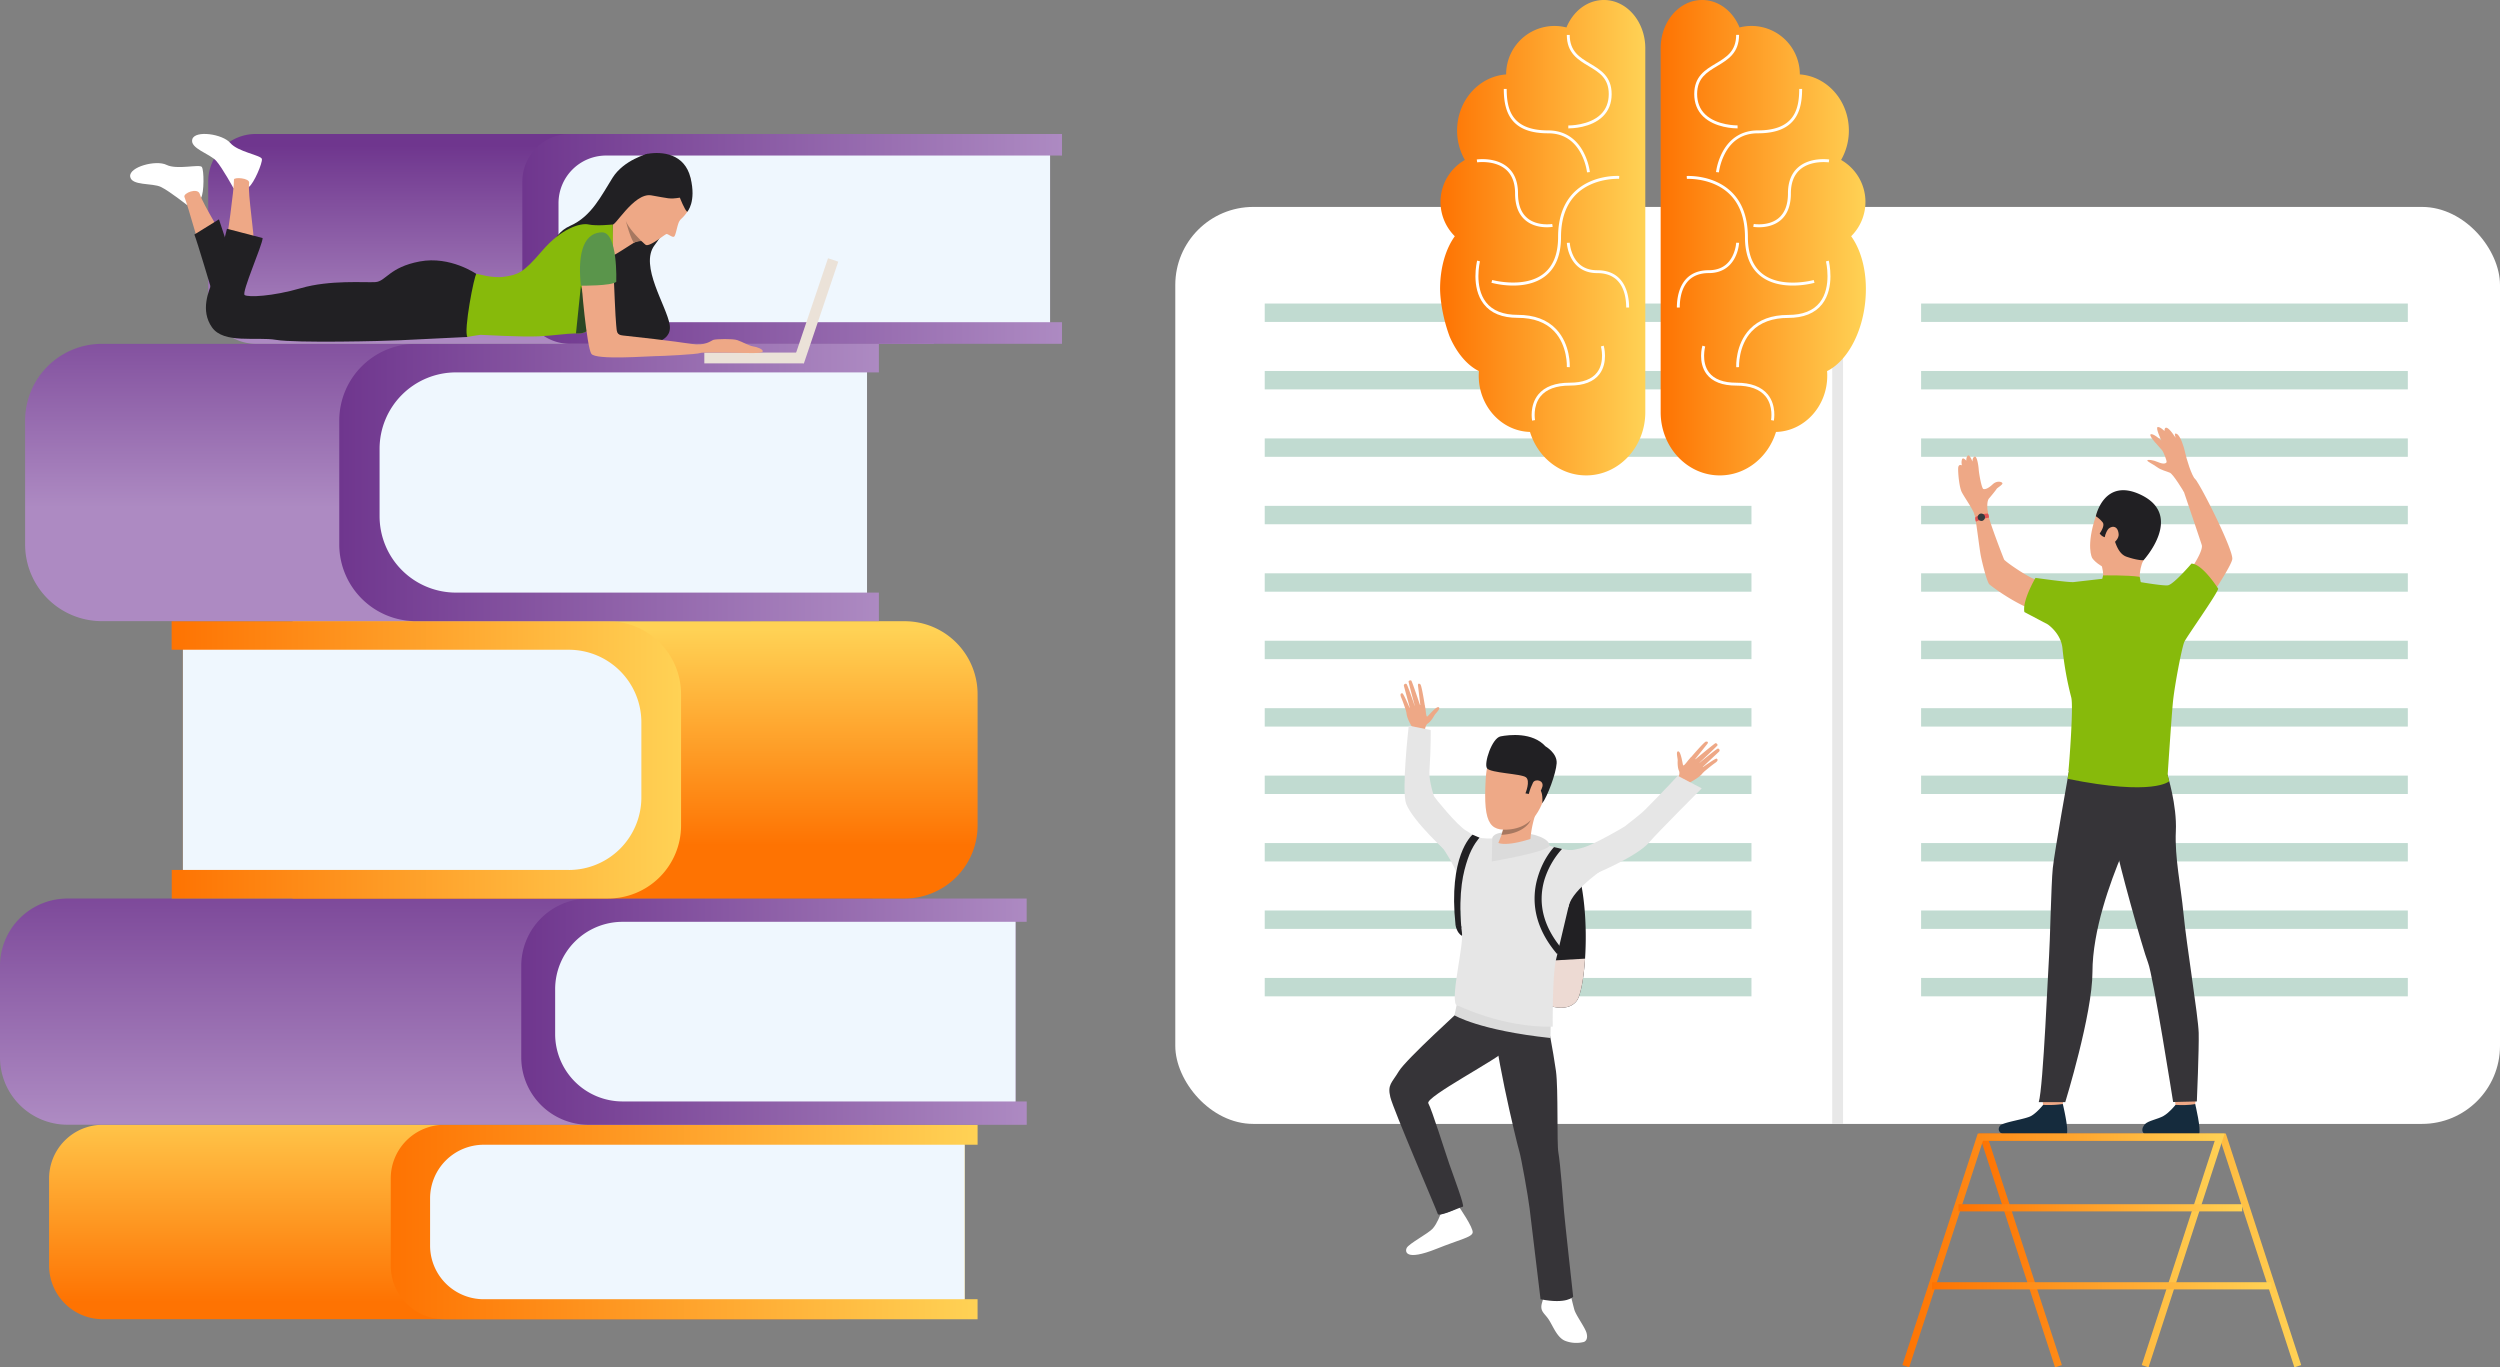 <svg xmlns="http://www.w3.org/2000/svg" xmlns:xlink="http://www.w3.org/1999/xlink" viewBox="0 0 1791.45 979.8"><rect x="0" y="0" width="1791.45" height="979.8" fill="#808080" stroke="none"/><defs><style>.cls-1{isolation:isolate;}.cls-2{fill:url(#Безымянный_градиент_9);}.cls-3{fill:url(#Безымянный_градиент_9-2);}.cls-4{fill:#eff7fe;}.cls-5{fill:url(#Безымянный_градиент_13);}.cls-6{fill:url(#Безымянный_градиент_13-2);}.cls-7{fill:url(#Безымянный_градиент_9-3);}.cls-8{fill:url(#Безымянный_градиент_9-4);}.cls-9{fill:url(#Безымянный_градиент_13-3);}.cls-10{fill:url(#Безымянный_градиент_13-4);}.cls-11{fill:url(#Безымянный_градиент_13-5);}.cls-12{fill:url(#Безымянный_градиент_13-6);}.cls-13,.cls-27{fill:#fff;}.cls-13{mix-blend-mode:hard-light;}.cls-14{fill:#e8e8e8;}.cls-15{fill:#c1dbd1;}.cls-16{fill:#eea886;}.cls-17{fill:#152b3d;}.cls-18{fill:#363438;}.cls-19{fill:#87ba0b;}.cls-20{fill:#212023;}.cls-21{fill:#e55353;}.cls-22{fill:#353a3d;}.cls-23{fill:url(#Безымянный_градиент_9-5);}.cls-24{fill:url(#Безымянный_градиент_9-6);}.cls-25{fill:url(#Безымянный_градиент_9-7);}.cls-26{fill:url(#Безымянный_градиент_9-8);}.cls-28{fill:#ebe2d8;}.cls-29{fill:#a77860;}.cls-30{fill:#2b4724;}.cls-31{fill:#5a954b;}.cls-32{fill:#eddad3;}.cls-33{fill:#424773;}.cls-34{fill:#dbdbdb;}.cls-35{fill:#e6e6e6;}.cls-36{fill:#eea987;}.cls-37{fill:url(#Безымянный_градиент_9-9);}.cls-38{fill:url(#Безымянный_градиент_9-10);}</style><linearGradient id="Безымянный_градиент_9" x1="317.96" y1="932.95" x2="317.96" y2="783.49" gradientUnits="userSpaceOnUse"><stop offset="0" stop-color="#fe7302"/><stop offset="1" stop-color="#ffd255"/></linearGradient><linearGradient id="Безымянный_градиент_9-2" x1="279.99" y1="875.64" x2="700.52" y2="875.64" xlink:href="#Безымянный_градиент_9"/><linearGradient id="Безымянный_градиент_13" x1="312.69" y1="595.95" x2="312.69" y2="802.85" gradientUnits="userSpaceOnUse"><stop offset="0" stop-color="#6f368e"/><stop offset="1" stop-color="#ad8ac2"/></linearGradient><linearGradient id="Безымянный_градиент_13-2" x1="373.52" y1="724.92" x2="735.69" y2="724.92" xlink:href="#Безымянный_градиент_13"/><linearGradient id="Безымянный_градиент_9-3" x1="455.08" y1="605.88" x2="455.08" y2="451.19" gradientTransform="translate(910.16 1089) rotate(-180)" xlink:href="#Безымянный_градиент_9"/><linearGradient id="Безымянный_градиент_9-4" x1="123.04" y1="544.51" x2="488.03" y2="544.51" xlink:href="#Безымянный_градиент_9"/><linearGradient id="Безымянный_градиент_13-3" x1="278.04" y1="189.98" x2="278.04" y2="363.76" xlink:href="#Безымянный_градиент_13"/><linearGradient id="Безымянный_градиент_13-4" x1="243.13" y1="345.76" x2="629.8" y2="345.76" xlink:href="#Безымянный_градиент_13"/><linearGradient id="Безымянный_градиент_13-5" x1="409.21" y1="104.29" x2="409.21" y2="243.29" xlink:href="#Безымянный_градиент_13"/><linearGradient id="Безымянный_градиент_13-6" x1="374.29" y1="171.17" x2="760.96" y2="171.17" xlink:href="#Безымянный_градиент_13"/><linearGradient id="Безымянный_градиент_9-5" x1="1418.05" y1="896.04" x2="1649" y2="896.04" xlink:href="#Безымянный_градиент_9"/><linearGradient id="Безымянный_градиент_9-6" x1="1363.19" y1="896.04" x2="1594.14" y2="896.04" xlink:href="#Безымянный_градиент_9"/><linearGradient id="Безымянный_градиент_9-7" x1="1403.39" y1="865.49" x2="1606.69" y2="865.49" xlink:href="#Безымянный_градиент_9"/><linearGradient id="Безымянный_градиент_9-8" x1="1384.4" y1="921.38" x2="1627.63" y2="921.38" xlink:href="#Безымянный_градиент_9"/><linearGradient id="Безымянный_градиент_9-9" x1="1031.93" y1="170.33" x2="1179" y2="170.33" xlink:href="#Безымянный_градиент_9"/><linearGradient id="Безымянный_градиент_9-10" x1="1189.99" y1="170.33" x2="1337.06" y2="170.33" xlink:href="#Безымянный_градиент_9"/></defs><title>about-img</title><g class="cls-1"><g id="Слой_2" data-name="Слой 2"><g id="Режим_изоляции" data-name="Режим изоляции"><path class="cls-2" d="M73.64,806H600.75a0,0,0,0,1,0,0V945.31a0,0,0,0,1,0,0H73.64a38.46,38.46,0,0,1-38.46-38.46V844.42A38.46,38.46,0,0,1,73.64,806Z"/><path class="cls-3" d="M691.27,820.3V931h9.24v14.34H318.45A38.46,38.46,0,0,1,280,906.86V844.42A38.46,38.46,0,0,1,318.45,806H700.52V820.3Z"/><path class="cls-4" d="M346.65,820.3H691.26a0,0,0,0,1,0,0V931a0,0,0,0,1,0,0H346.65a38.46,38.46,0,0,1-38.46-38.46V858.76A38.46,38.46,0,0,1,346.65,820.3Z"/><path class="cls-5" d="M48.33,643.88h577a0,0,0,0,1,0,0V805.95a0,0,0,0,1,0,0h-577A48.33,48.33,0,0,1,0,757.62V692.21A48.33,48.33,0,0,1,48.33,643.88Z"/><path class="cls-6" d="M727.73,660.56V789.27h8V806H421.85a48.33,48.33,0,0,1-48.33-48.33V692.21a48.33,48.33,0,0,1,48.33-48.33H735.69v16.68Z"/><path class="cls-4" d="M446.14,660.56H727.72a0,0,0,0,1,0,0V789.27a0,0,0,0,1,0,0H446.14a48.33,48.33,0,0,1-48.33-48.33V708.88A48.33,48.33,0,0,1,446.14,660.56Z"/><path class="cls-7" d="M261.94,445.15H700.52a0,0,0,0,1,0,0v198.7a0,0,0,0,1,0,0H261.94a52.3,52.3,0,0,1-52.3-52.3v-94.1A52.3,52.3,0,0,1,261.94,445.15Z" transform="translate(910.16 1089) rotate(180)"/><path class="cls-8" d="M131.07,465.61V623.4h-8v20.45H435.73a52.3,52.3,0,0,0,52.3-52.3v-94.1a52.3,52.3,0,0,0-52.3-52.3H123v20.45Z"/><path class="cls-4" d="M183.06,465.6H459.58a0,0,0,0,1,0,0V623.4a0,0,0,0,1,0,0H183.06a52,52,0,0,1-52-52V517.59a52,52,0,0,1,52-52Z" transform="translate(590.65 1089) rotate(180)"/><path class="cls-9" d="M73,246.4H538.06a0,0,0,0,1,0,0V445.1a0,0,0,0,1,0,0H73a55,55,0,0,1-55-55V301.38A55,55,0,0,1,73,246.4Z"/><path class="cls-10" d="M621.3,266.86v157.8h8.5v20.45H298.11a55,55,0,0,1-55-55V301.39a55,55,0,0,1,55-55H629.8v20.45Z"/><path class="cls-4" d="M326.74,266.85H621.29a0,0,0,0,1,0,0v157.8a0,0,0,0,1,0,0H326.74A54.75,54.75,0,0,1,272,369.9V321.61A54.75,54.75,0,0,1,326.74,266.85Z"/><path class="cls-11" d="M183.32,96H669.23a0,0,0,0,1,0,0V246.35a0,0,0,0,1,0,0H183.32a34.13,34.13,0,0,1-34.13-34.13V130.11A34.13,34.13,0,0,1,183.32,96Z"/><path class="cls-12" d="M752.46,111.46V230.88H761v15.48H408.42a34.13,34.13,0,0,1-34.13-34.13V130.11A34.13,34.13,0,0,1,408.42,96H761v15.48Z"/><path class="cls-4" d="M434.35,111.46h318.1a0,0,0,0,1,0,0V230.87a0,0,0,0,1,0,0H434.35a34.13,34.13,0,0,1-34.13-34.13V145.58A34.13,34.13,0,0,1,434.35,111.46Z"/><rect class="cls-13" x="842.19" y="148.28" width="949.26" height="657.09" rx="55.91" ry="55.91"/><rect class="cls-14" x="1312.94" y="140.95" width="7.76" height="664.49"/><rect class="cls-15" x="906.28" y="217.51" width="348.78" height="13.18"/><rect class="cls-15" x="906.28" y="265.84" width="348.78" height="13.18"/><rect class="cls-15" x="906.28" y="314.17" width="348.78" height="13.18"/><rect class="cls-15" x="906.28" y="362.49" width="348.78" height="13.18"/><rect class="cls-15" x="906.28" y="410.82" width="348.78" height="13.18"/><rect class="cls-15" x="906.28" y="459.14" width="348.78" height="13.18"/><rect class="cls-15" x="906.28" y="507.47" width="348.78" height="13.18"/><rect class="cls-15" x="906.28" y="555.79" width="348.78" height="13.18"/><rect class="cls-15" x="906.28" y="604.12" width="348.78" height="13.18"/><rect class="cls-15" x="906.28" y="652.44" width="348.78" height="13.18"/><rect class="cls-15" x="906.28" y="700.77" width="348.78" height="13.19"/><rect class="cls-15" x="1376.62" y="217.51" width="348.78" height="13.18"/><rect class="cls-15" x="1376.62" y="265.84" width="348.78" height="13.18"/><rect class="cls-15" x="1376.62" y="314.17" width="348.78" height="13.18"/><rect class="cls-15" x="1376.62" y="362.49" width="348.78" height="13.18"/><rect class="cls-15" x="1376.62" y="410.82" width="348.78" height="13.18"/><rect class="cls-15" x="1376.62" y="459.14" width="348.78" height="13.18"/><rect class="cls-15" x="1376.62" y="507.47" width="348.78" height="13.18"/><rect class="cls-15" x="1376.62" y="555.79" width="348.78" height="13.18"/><rect class="cls-15" x="1376.62" y="604.12" width="348.78" height="13.18"/><rect class="cls-15" x="1376.62" y="652.44" width="348.78" height="13.18"/><rect class="cls-15" x="1376.62" y="700.77" width="348.78" height="13.19"/><path class="cls-16" d="M1499.21,399.86s-4.74-8.3,2.78-30.53c7.27-21.5,32.44-19.55,40.44-5.78s5.3,22.33-6.48,37.89S1504.1,407,1499.21,399.86Z"/><path class="cls-16" d="M1557.68,782.4s1.25,9.13,1.4,10.5,13.86-.81,13.86-.81l1.11-10.87S1559.39,781.11,1557.68,782.4Z"/><path class="cls-17" d="M1558.93,791.74s-4.34,5.5-8.54,7.9-10.8,3.35-13.28,5.83c-1.79,1.79-6.53,9.51,10.91,9.35s25.84,1.09,27.71-1.87-2.7-21.83-2.7-21.83S1568.77,792.32,1558.93,791.74Z"/><path class="cls-16" d="M1462.82,782.4s1.25,9.13,1.4,10.5,13.86-.81,13.86-.81l1.11-10.87S1464.53,781.11,1462.82,782.4Z"/><path class="cls-17" d="M1464.08,791.74s-4.34,5.5-8.54,7.9-19.65,4.37-22.13,6.85c-1.79,1.79-4.77,9,19.76,8.33,17.43-.48,25.84,1.09,27.71-1.87s-2.7-21.83-2.7-21.83A72.31,72.31,0,0,1,1464.08,791.74Z"/><path class="cls-18" d="M1553.07,555s7,21.83,6.1,40.64,3.63,39.39,5.49,59c2.08,21.91,10.58,73.77,10.88,85.49s-1.32,49.14-1.32,49.14l-17,.41s-14.29-90.67-18-99.92-22.05-75.21-22.67-82.61S1553.07,555,1553.07,555Z"/><path class="cls-18" d="M1482.53,552.76S1472.2,610.48,1471,622s-2.06,55.72-2.67,62.91-4.11,94.16-7.4,104.85h19s19.48-63.22,19.48-93.13,12.9-65,21.22-84.77,27.38-20.2,32.5-56.82C1553.07,555,1489.46,541.15,1482.53,552.76Z"/><path class="cls-16" d="M1506.1,405.73s2.14,6.23,0,10.67,27.34,1.78,27.34,1.78-1.33-9.18,2.52-16.74S1506.1,405.73,1506.1,405.73Z"/><path class="cls-19" d="M1554.43,559.79s-10.6,10.89-72.86-1.7l.95-5.33,70.77,2.66Z"/><path class="cls-16" d="M1501.63,417.85s-10.89,1.11-14,1.7-24.05-3.75-28.35-4.19-22.61-13-23.21-14.48-11.14-28.2-11.74-34-10.28-2.79-9.45,1.19c1.55,7.45,3.55,25.52,4.64,30.76,1.18,5.66,4.35,18.47,6.12,20s18.27,14.12,34.42,19.46a137.28,137.28,0,0,1,28.3,13.18H1568s31-44.24,31.62-50.91-21.62-51-26.06-56.53-10.87,1.81-10.87,1.81S1576,385,1577.74,390.55s-15.49,30-20.23,30-16.91-1.48-22.32-1.7a37.86,37.86,0,0,1-11.11-2.59Z"/><path class="cls-19" d="M1467.34,447.4s9.74,6.48,10.63,17.59a230.38,230.38,0,0,0,6.22,34.66c1.78,6-1.56,49.55-2,52.66s61.58,10.5,71.1,3.11c0,0,2.67-40.66,3.78-52.22s6.44-39.55,8.22-43.33,23.33-34,24.22-38c0,0-11.15-17.78-19.15-18,0,0-12.71,14.89-16.85,15.56s-29.53-4-29.54-4-2.77,3.77-17.5-.67c0,0-17.55,2-20.4,2.34-3.46.44-27.48-3-27.48-3s-9.64,16.27-7.95,24.49Z"/><path class="cls-16" d="M1424.9,370.38s-2.17-10.3.44-13.26c1.49-1.68,5.08-6.14,5.4-6.79s4.17-2.86,4.17-3.93-3.77-2.37-7,.66-5.32,3.68-6.63,3.36-3.19-11.21-3.36-13.91-1.21-9.82-2.89-9.33-1.61,3.6-1.61,3.6-2-5.4-3.27-4.34-1.15,3.68-1.15,3.68-2.46-3-3.11-.82a7.64,7.64,0,0,0,0,4.17s-2.54-1.39-2.7,2,.74,13.51,2.54,17.11,8.54,13,9.35,16.7S1424.9,370.38,1424.9,370.38Z"/><path class="cls-16" d="M1564.81,352.3s-7.4-12.44-9.92-13.56-6.07-1.74-9.18-4-7.22-4.07-7-4.82,3.89-.44,7.81,1.26,5.65.88,6,0-2.09-7.16-3.28-8.64-9.63-10-8.22-11.23,6.89,3.41,7.78,4.37c0,0-4.37-9.19-2.67-9.63s4.89,2.81,4.89,2.81-.37-7.85,8.07,4.89c0,0-1.78-4.22.81-2.81s5.11,9.33,5.93,13.33,4.51,16.74,7.66,19.81S1564.81,352.3,1564.81,352.3Z"/><path class="cls-20" d="M1536,401.44s-3.9.35-12.2-2.52-8.92-17.37-10.71-15.65c-3.66,3.51-7.12,1.09-8.5-1,0,0,4-5.33,2.17-7.9a19.9,19.9,0,0,0-4.93-4.44s5.83-28.12,32.39-15.31C1565.29,369.64,1536,401.44,1536,401.44Z"/><path class="cls-19" d="M1506.1,416.4l.94-4.07s16.95-.34,26.19,1l1,4.86S1522.36,423.56,1506.1,416.4Z"/><path class="cls-16" d="M1510.28,379.71c1.54-2.56,7.23-4.28,7.9,3,.52,5.62-10.17,11.75-10.27,6.52S1509.25,381.42,1510.28,379.71Z"/><path class="cls-21" d="M1424.5,368s-6.12.15-9.08,2.83a6.1,6.1,0,0,0,.49,3,37.72,37.72,0,0,1,9.36-2.94S1425.21,368.76,1424.5,368Z"/><circle class="cls-22" cx="1419.71" cy="370.59" r="2.63" transform="translate(526.17 1534.42) rotate(-67.11)"/><polygon class="cls-23" points="1591.23 817.44 1425.14 817.44 1477.49 978.2 1472.59 979.79 1418.05 812.29 1594.97 812.29 1649 978.2 1644.1 979.79 1591.23 817.44"/><polygon class="cls-24" points="1534.71 978.2 1587.05 817.44 1420.96 817.44 1368.09 979.79 1363.19 978.2 1417.22 812.29 1594.14 812.29 1539.6 979.79 1534.71 978.2"/><rect class="cls-25" x="1403.39" y="862.91" width="203.3" height="5.15"/><rect class="cls-26" x="1384.4" y="918.81" width="243.23" height="5.15"/><path class="cls-27" d="M167.29,134.83S159.48,120.5,155,115.34s-19.2-9-17.19-15.61,21.77-3.72,27.22,2.72,22.06,8.74,22.63,11.46-5.77,17.62-9.33,20.05S167.29,134.83,167.29,134.83Z"/><path class="cls-27" d="M134.11,147s-12.72-10.08-18.84-13.05-21.2-.66-22-7.5,18.5-12.06,26.06-8.31,23.72-.74,25.32,1.53,1.7,18.46-.6,22.11S134.11,147,134.11,147Z"/><path class="cls-16" d="M162.35,173.21s5.55-38,5.3-44.55c-.07-1.88,11.42-1.18,10.89,2.44-1.17,7.88,4.14,38.39,3.21,44S161.87,176.73,162.35,173.21Z"/><path class="cls-16" d="M145,184.13s-10.4-36.86-12.83-43c-1.08-2.73,9.52-7,11-2.09,2.26,7.64,19,33.59,20.41,39.09S145.92,187.54,145,184.13Z"/><path class="cls-20" d="M152.18,209.74S141,172.07,139.28,168.06l17.62-10.89s8.16,24.07,9.31,30.08S152.18,209.74,152.18,209.74Z"/><path class="cls-20" d="M464.07,110.2s-17,4.3-25.11,17.17-15.09,27.69-30.3,34.41-15.31,24-14.12,26.72,47.92,55.2,58.11,57.23,29.29.62,27.25-12.88-22-42.53-10.82-57.18,14.06-28.14,14.06-28.14Z"/><path class="cls-16" d="M461.1,173a6.53,6.53,0,0,0-1.33-.24,9.68,9.68,0,0,0-4,.48,9,9,0,0,0-1.56.77c-4,2.38-13.61,8.85-14.91,9-1.49.18-.23-22.14-.23-22.14s5.09-9,5.74-14.95S461.1,173,461.1,173Z"/><path class="cls-20" d="M341.41,196.35s-18.69-13.11-40.61-9-24.28,14.33-31.8,14.79-32.66-1.68-53.29,4.33-38,6.66-40.4,4.94,12.89-36.1,12.89-40.83l-25.57-6.66s-7.31,30.51-10.17,37.39c-3.06,7.35-9,21.2-.57,33.23s31.8,6.61,46,9,77.66.87,88.74.28c12-.64,48.35-2.36,48.35-2.36Z"/><path class="cls-16" d="M494.95,128.41s1.19,18.47-2.91,24a26.34,26.34,0,0,1-3.5,4.07,8.13,8.13,0,0,0-2.34,3.38c-1.27,3.55-2,8.55-3.05,9.62s-4.29-1.8-5.45-1.8-12.4,9.7-15.09,7.71-19.1-18.64-17.72-30.06,6.41-28.46,24.89-28.36S493.53,123.82,494.95,128.41Z"/><path class="cls-19" d="M439.11,216.55c-.35.76-7.15,11.61-14.59,17.9-3.09,2.62-6.29,4.44-9.19,4.44q-1.33,0-2.59,0c-8.54.23-15.1,1.54-26.64,2.11-12,.6-41-1.07-41.9-1.07s-9.24,1.5-9.24,1.5c-3-3.65,4.94-44.91,6.45-45.12s11.17,3.44,20.41,1.93,12.89-2.36,26.64-18.48,27.5-20.2,33.31-18.91,17.33,0,17.33,0S439.61,215.47,439.11,216.55Z"/><rect class="cls-28" x="504.71" y="252.65" width="71.34" height="7.74"/><polygon class="cls-28" points="593.34 185.06 568.72 257.93 576.08 260.34 600.68 187.51 593.34 185.06"/><path class="cls-20" d="M487.18,141.64s3.44,8.92,5.27,10.15c0,0,6.65-7,2.38-24.37s-20.37-19-30.76-17.21c-12.94,2.19-26,46-25.29,50.23s15.17-22.62,27.87-20.46S479.45,142.85,487.18,141.64Z"/><path class="cls-29" d="M459.77,172.78a9.85,9.85,0,0,0-3.94.57,7.8,7.8,0,0,0-1.6.68c-3-4.63-5.72-15.62-5.82-16C450.4,164.06,459.77,172.78,459.77,172.78Z"/><path class="cls-30" d="M424.51,234.45c-3.09,2.62-6.29,4.44-9.19,4.44q-1.33,0-2.59,0l3.52-34.2Z"/><path class="cls-16" d="M439.94,201.35s1.06,26.94,1.6,31.46-.05,7.16,4.81,7.59,38.59,4.3,48.9,6,14.2-2.32,16.06-2.9,13.55-.94,17,.21c3.65,1.21,8.38,4.08,11.39,4.51s7.16,2.11,6.88,3.55-6.95,1.22-9,1.22-34.06-.86-35.63-.07c-2,1-27.9,2.29-32.62,2.29s-42.26,2.94-45.55-1.65-7.52-51.86-7.09-54S437.61,196.32,439.94,201.35Z"/><path class="cls-31" d="M441.61,201.94s1.29-35.9-10.39-35.46c-14.76.56-17,18.62-15,38.25C416.26,204.73,438.32,204.95,441.61,201.94Z"/><path class="cls-16" d="M1021.19,506.78s-2.35-15.54-3.38-16.38-1.87-.61-1.71.86,1.83,15.11,1.83,15.11-5.89-17.7-6.57-18.59c-.4-.52-2-.16-2,.64s4.83,18.75,4.83,18.75-5.53-16.52-6.33-17.07a1.29,1.29,0,0,0-1.83,1.48c.32,1.26,4.57,16.94,4.57,16.94s-4.79-11.71-5.77-11.76c-.6,0-2,.22-.7,3.19s3.72,10.38,3.72,10.38Z"/><path class="cls-16" d="M1021.08,525.25s-.45-5.18,2.13-6.86c2.19-1.43,4.1-4.79,4.69-5.83.79-1.38,4.73-4.83,3.07-5.74s-6.74,5.39-8.06,6.51-1.07-6.38-2.1-7.71-13.39-.17-13,5,4.27,10.09,4.17,11a31.6,31.6,0,0,0,.16,3.75Z"/><path class="cls-16" d="M1210.94,543.57s10.17-12,11.49-12.15,1.91.47,1,1.63-9.5,11.88-9.5,11.88,14.32-12,15.36-12.36c.61-.23,1.82.94,1.39,1.61s-14,13.41-14,13.41,13.39-11.14,14.36-11.19a1.29,1.29,0,0,1,.78,2.22c-.94.9-12.8,12-12.8,12s10.24-7.44,11.1-7c.53.29,1.61,1.25-1.09,3.08s-8.63,6.87-8.63,6.87Z"/><path class="cls-16" d="M1201.32,559.33s3.11-4.17,1.8-7c-1.11-2.36-1-6.23-.92-7.42.06-1.59-1.48-6.6.41-6.49s2.9,8.13,3.43,9.78,4.27-4.86,5.84-5.45,11.48,6.9,8.42,11-8.94,6.33-9.34,7.18a31.55,31.55,0,0,1-2.11,3.11Z"/><path class="cls-20" d="M1043,662.79s.78,5.84,4.7,7.85l3.38-6.4Z"/><path class="cls-20" d="M1101.57,688.94a93.83,93.83,0,0,0,7.25,31.28s14.19,5.86,21-3c2.7-3.5,5-15.26,6-30.27,1.53-23.1-.16-53.89-8.8-74C1127.1,612.9,1099.17,645.82,1101.57,688.94Z"/><path class="cls-32" d="M1101.57,688.94a93.83,93.83,0,0,0,7.25,31.28s14.19,5.86,21-3c2.7-3.5,5-15.26,6-30.27Z"/><path class="cls-33" d="M1027.9,862.21s4.24,7.78,4.84,9,12.9-5.62,12.9-5.62l-2.58-10.17S1029.09,860.44,1027.9,862.21Z"/><path class="cls-27" d="M1032.21,870.17s-2.29,6.48-5.48,10.12-17.22,10.87-18.75,14c-1.1,2.25-1.53,9.79,21.57.52,16.41-6.58,24.93-8.14,25.72-11.46s-9.87-18.69-9.87-18.69S1042.27,867.52,1032.21,870.17Z"/><path class="cls-27" d="M1124.13,922.24s2.88,12.19,4,16.2,7.58,12.62,8.73,16.64-.34,6.19-2.26,6.63a22.15,22.15,0,0,1-12.87-.83c-6-2.23-8.9-10.83-12.12-15.58-3-4.45-6.46-5.76-4.59-11.89,2.41-7.9,1.51-11.16,1.51-11.16Z"/><path class="cls-18" d="M1108.46,730.22s4.57,23.15,6.51,37.24c1.79,13,.51,52.17,1.76,58.64s3.59,36.47,4,41.86,6.57,61.25,6.57,61.25-4.52,5.57-23.39,1.8c0,0-6.75-56.09-7.83-65.08s-6.14-36.93-7.3-40.63c-1.94-6.19-20.47-83.42-17.78-97.62S1108.46,730.22,1108.46,730.22Z"/><path class="cls-18" d="M1048.44,722s-41,37.19-46.06,45.64-8.26,9.52-6.11,18.5,33.41,81.45,34,83.72c.6,2.5,16.53-5,18-5.18s-6.7-21.86-9.76-30.66-12.44-38.89-15-43.38,50.57-32,56.14-38.63S1077.19,714.48,1048.44,722Z"/><path class="cls-34" d="M1043.82,720.12l-1.58,7.44s17.65,10.77,68.8,16.26l.13-8.63Z"/><path class="cls-35" d="M1077.79,599.81s-15.1,3-21.84-1.14c-2.57,1.79-8,26-8.89,31.52s-.89,29.06.53,38-8,45.2-4.27,51.74c0,0,32.69,16.6,69.33,15.77,0,0-.4-36.12,2.32-47.83,3.48-15,11.7-49.56,11.7-49.56s3.43-29-.8-29.11c-10.65-.33-29.23-8-29.23-8Z"/><path class="cls-34" d="M1069.33,600.78s-.56-5.11,15.19-4.59,25.95,5.16,25.76,9.68S1069,617.3,1069,617.3Z"/><path class="cls-35" d="M1007.64,576c-3.51-9.12,1.85-56,1.85-56l15.71,3.13s.29,10.67-.91,30.06c-.37,5.94,2.9,16.46,3.32,17.41s16.59,21,23,24.63c3,1.7,9.54,6.07,13.74,11.36s1.2,11.6,1.2,11.6c-11.37,11.78-28-6.91-28-6.91S1012.56,588.74,1007.64,576Z"/><path class="cls-35" d="M1029.95,602s18,23.63,16.55,36.23c-.74,6.31,9.64-19.12,9.64-19.12Z"/><path class="cls-35" d="M1181.7,603.7c6.38-7.4,37.73-38.79,37.73-38.79l-17.2-9s-8.06,8.92-23.27,24.19c-4.2,4.21-13.51,11-14.22,11.76s-22.86,13.42-30,15.41c-2.83.79-9.55,2.91-17,2-6.7-.81-4.81,14.55-4.81,14.55,6.72,14.93,28.72,3,28.72,3S1172.75,614.06,1181.7,603.7Z"/><path class="cls-35" d="M1151.91,620.67s-25,16.15-27.81,28.52c-1.43,6.19-2.61-21.25-2.61-21.25Z"/><path class="cls-20" d="M1115.8,683.67l3.87-3.29c-13.55-15.9-17.93-32.67-13-49.84a59.17,59.17,0,0,1,12.64-22.2L1113.6,607c-.35.37-7.84,8.13-11.84,22.16a52.76,52.76,0,0,0-1.13,24.88C1102.63,664.23,1107.74,674.21,1115.8,683.67Z"/><path class="cls-20" d="M1043,662.79l4.15,2.13c-2.11-26.92,1.49-40.08,4.58-49.3,3.32-9.93,8.43-15.32,8.47-15.37l-5.05-2.14C1054.4,598.88,1037.72,613.59,1043,662.79Z"/><path class="cls-36" d="M1091.65,535.65s-24.91-12.38-27,22.27,3.63,38.81,21.21,35.82,21.35-24.59,24.69-34.82S1100,538.07,1091.65,535.65Z"/><path class="cls-36" d="M1073.68,604s5,2.88,23-2.83a78,78,0,0,1,5.31-22.4c4.54-10.61-24.55,12.16-24.55,12.16.26.23.19,1.33-.13,2.84a31.26,31.26,0,0,1-1.33,4.44C1074.57,601.82,1074.86,601.19,1073.68,604Z"/><path class="cls-20" d="M1105.13,575.64s1.06-9.2-2.68-10.46-6.28,3.85-6.28,3.85l-3.07-.5s3.76-9,.33-11.57-25.47-3-27.87-6.43,3.57-21.67,9.73-22.86,22.83-3.16,32.18,7.15c0,0,8.47,4.79,8,12.15S1108.78,571,1105.13,575.64Z"/><path class="cls-29" d="M1075.92,598.25c17.32-1,20.9-10.44,21-10.59-7.53,7.82-19.92,6.84-19.92,6.84A21.18,21.18,0,0,1,1075.92,598.25Z"/><path class="cls-36" d="M1098.53,560.8c1.47-2.92,7.9-1.84,6.72,2.91s-7.32,11.59-9.32,10S1096.5,564.82,1098.53,560.8Z"/><path class="cls-37" d="M1038.84,241.32c5.08,11.64,12.53,20.46,20.92,24.6-.08,1.09-.13,2.2-.13,3.31,0,21.91,16.36,39.73,36.73,40.29,5.56,18.08,21.48,31.14,40.26,31.14,23.4,0,42.37-20.27,42.37-45.28V34.62C1179,15.5,1165.7,0,1149.29,0c-11.82,0-22,8-26.81,19.68a34.65,34.65,0,0,0-43.21,33.55s0,.06,0,.1c-19.63,1.42-35.14,18.88-35.14,40.21a42.19,42.19,0,0,0,5.57,21.09,34.63,34.63,0,0,0-7.21,54.66c-6.5,9-10.44,22.25-10.55,37.17C1031.94,206.45,1031.61,221.89,1038.84,241.32Z"/><path class="cls-38" d="M1326.5,169.28a34.63,34.63,0,0,0-7.21-54.66,42.18,42.18,0,0,0,5.57-21.09c0-21.33-15.51-38.79-35.14-40.21,0,0,0-.06,0-.1a34.65,34.65,0,0,0-43.21-33.55C1241.72,8,1231.52,0,1219.7,0,1203.29,0,1190,15.5,1190,34.62V295.39c0,25,19,45.28,42.37,45.28,18.78,0,34.71-13.06,40.27-31.14,20.38-.56,36.73-18.39,36.73-40.29,0-1.12,0-2.22-.13-3.31,13.65-6.74,24.84-25.87,27.32-49.38C1338.56,197.59,1334.43,180.24,1326.5,169.28Z"/><path class="cls-27" d="M1271.11,301.43l-2-.4,1,.2-1-.2c0-.1,1.85-9.94-4-17.08-4.18-5.06-11.21-7.63-20.9-7.63-10,0-17.16-2.77-21.3-8.25-6.34-8.38-3.18-19.89-3-20.37l2,.57c0,.11-3,11,2.7,18.56,3.72,4.92,10.33,7.41,19.63,7.41,10.35,0,17.93,2.83,22.52,8.41C1273.16,290.55,1271.2,301,1271.11,301.43Z"/><path class="cls-27" d="M1244.13,263.14c0-.66-.72-16.27,9.69-27.23,6.44-6.79,15.7-10.23,27.5-10.23,10.4,0,18.05-3,22.75-9,8.76-11.2,4.42-29.19,4.38-29.37l2-.5c.19.78,4.63,19.14-4.75,31.15-5.11,6.54-13.32,9.86-24.4,9.86s-19.94,3.22-26,9.57c-9.8,10.3-9.14,25.55-9.14,25.7Z"/><path class="cls-27" d="M1284.67,204.63c-7.33,0-15.93-1.4-22.73-6.57-7.65-5.81-11.53-15.29-11.53-28.19,0-13.52-3.86-24-11.49-31.18-12.18-11.46-30-10.51-30.13-10.5l-.13-2.08c.76,0,18.86-1,31.69,11.07,8.06,7.58,12.14,18.58,12.14,32.7,0,12.21,3.6,21.13,10.7,26.53,13.75,10.44,36.26,4.32,36.49,4.25l.56,2A63.34,63.34,0,0,1,1284.67,204.63Z"/><path class="cls-27" d="M1231.74,123.52l-2.07-.22a43.54,43.54,0,0,1,4.91-14.85c5.44-9.81,14.09-15,25-15,26.17,0,29.7-15,29.7-29.7h2.08c0,10-1.88,17.06-5.92,22.17-5.12,6.47-13.58,9.61-25.86,9.61-10.27,0-18.07,4.67-23.19,13.87A42.21,42.21,0,0,0,1231.74,123.52Z"/><path class="cls-27" d="M1260.53,162.85a26.05,26.05,0,0,1-4.18-.3l.36-2.05c.11,0,10.7,1.77,17.84-4.24,4.42-3.72,6.67-9.67,6.67-17.66,0-8.2,2.47-14.5,7.35-18.72,8.66-7.48,21.65-5.67,22.2-5.59l-.3,2.06c-.17,0-12.63-1.73-20.54,5.11-4.39,3.8-6.62,9.56-6.62,17.13,0,8.65-2.5,15.13-7.42,19.27S1264.6,162.85,1260.53,162.85Zm49.94-46.5h0l.15-1Z"/><path class="cls-27" d="M1244.92,92c-2.13,0-16.09-.33-24.55-8.63-4.18-4.11-6.31-9.5-6.31-16,0-12.61,7.84-17.3,15.41-21.83s14.63-8.76,14.63-20.56h2.08c0,13-8,17.75-15.65,22.35-7.4,4.43-14.4,8.62-14.4,20,0,5.94,1.91,10.83,5.67,14.53,8.34,8.2,23.16,8,23.31,8l0,2.08Z"/><path class="cls-27" d="M1203.69,220.36h-2.08c0-8,2.23-26.73,22.87-26.73,7.75,0,13.39-3.27,16.79-9.72a26.81,26.81,0,0,0,2.85-10l2.08.1a28.43,28.43,0,0,1-3.06,10.78c-2.6,5-7.95,10.9-18.67,10.9C1206.39,195.71,1203.69,211.15,1203.69,220.36Z"/><path class="cls-27" d="M1097.88,301.43c-.09-.44-2-10.88,4.46-18.79,4.59-5.58,12.17-8.41,22.52-8.41,9.3,0,15.9-2.49,19.63-7.41,5.71-7.54,2.74-18.45,2.7-18.56l2-.57c.14.49,3.3,12-3,20.37-4.14,5.47-11.3,8.25-21.3,8.25-9.7,0-16.73,2.57-20.91,7.65-5.89,7.16-4,17-4,17.07Z"/><path class="cls-27" d="M1124.86,263.14l-2.08-.11c0-.15.66-15.4-9.14-25.7-6-6.35-14.77-9.57-26-9.57s-19.29-3.32-24.4-9.86c-9.38-12-4.94-30.37-4.75-31.15l2,.5c0,.18-4.38,18.17,4.38,29.37,4.69,6,12.35,9,22.75,9,11.8,0,21.05,3.44,27.49,10.23C1125.57,246.87,1124.89,262.48,1124.86,263.14Z"/><path class="cls-27" d="M1084.32,204.63a63.32,63.32,0,0,1-15.58-2l.56-2c.23.06,22.76,6.17,36.5-4.26,7.1-5.39,10.7-14.31,10.7-26.52,0-14.12,4.09-25.12,12.15-32.7,12.83-12.07,30.92-11.11,31.69-11.07l-.13,2.08c-.18,0-18-.94-30.15,10.52-7.61,7.17-11.47,17.66-11.47,31.17,0,12.9-3.88,22.38-11.53,28.19C1100.25,203.22,1091.65,204.63,1084.32,204.63Z"/><path class="cls-27" d="M1137.25,123.52a42.14,42.14,0,0,0-4.69-14.12c-5.12-9.2-12.92-13.87-23.19-13.87-12.28,0-20.74-3.14-25.86-9.61-4-5.1-5.92-12.15-5.92-22.17h2.08c0,14.69,3.53,29.7,29.7,29.7,10.95,0,19.61,5.18,25,15a43.5,43.5,0,0,1,4.91,14.85Z"/><path class="cls-27" d="M1108.46,162.85c-4.08,0-10.36-.8-15.35-5s-7.43-10.62-7.43-19.27c0-7.57-2.23-13.34-6.63-17.14-7.94-6.86-20.41-5.12-20.53-5.1l-.3-2.06c.55-.08,13.54-1.89,22.2,5.59,4.88,4.21,7.35,10.51,7.35,18.72,0,8,2.25,13.95,6.68,17.67,7.16,6,17.72,4.25,17.83,4.23l.36,2.05A26.15,26.15,0,0,1,1108.46,162.85Z"/><path class="cls-27" d="M1124.07,92h-.25l0-2.08c.15,0,15,.16,23.31-8,3.77-3.7,5.67-8.59,5.67-14.53,0-11.43-7-15.61-14.4-20-7.69-4.6-15.65-9.36-15.65-22.35h2.08c0,11.8,7.11,16.06,14.63,20.56s15.41,9.22,15.41,21.83c0,6.53-2.12,11.92-6.31,16C1140.16,91.72,1126.19,92,1124.07,92Z"/><path class="cls-27" d="M1167.38,220.36h-2.08c0-9.2-2.7-24.65-20.79-24.65-10.72,0-16.07-5.93-18.67-10.9a28.49,28.49,0,0,1-3.06-10.78l2.08-.1h0a26.84,26.84,0,0,0,2.85,10c3.4,6.45,9,9.72,16.79,9.72C1165.16,193.63,1167.38,212.32,1167.38,220.36Z"/></g></g></g></svg>